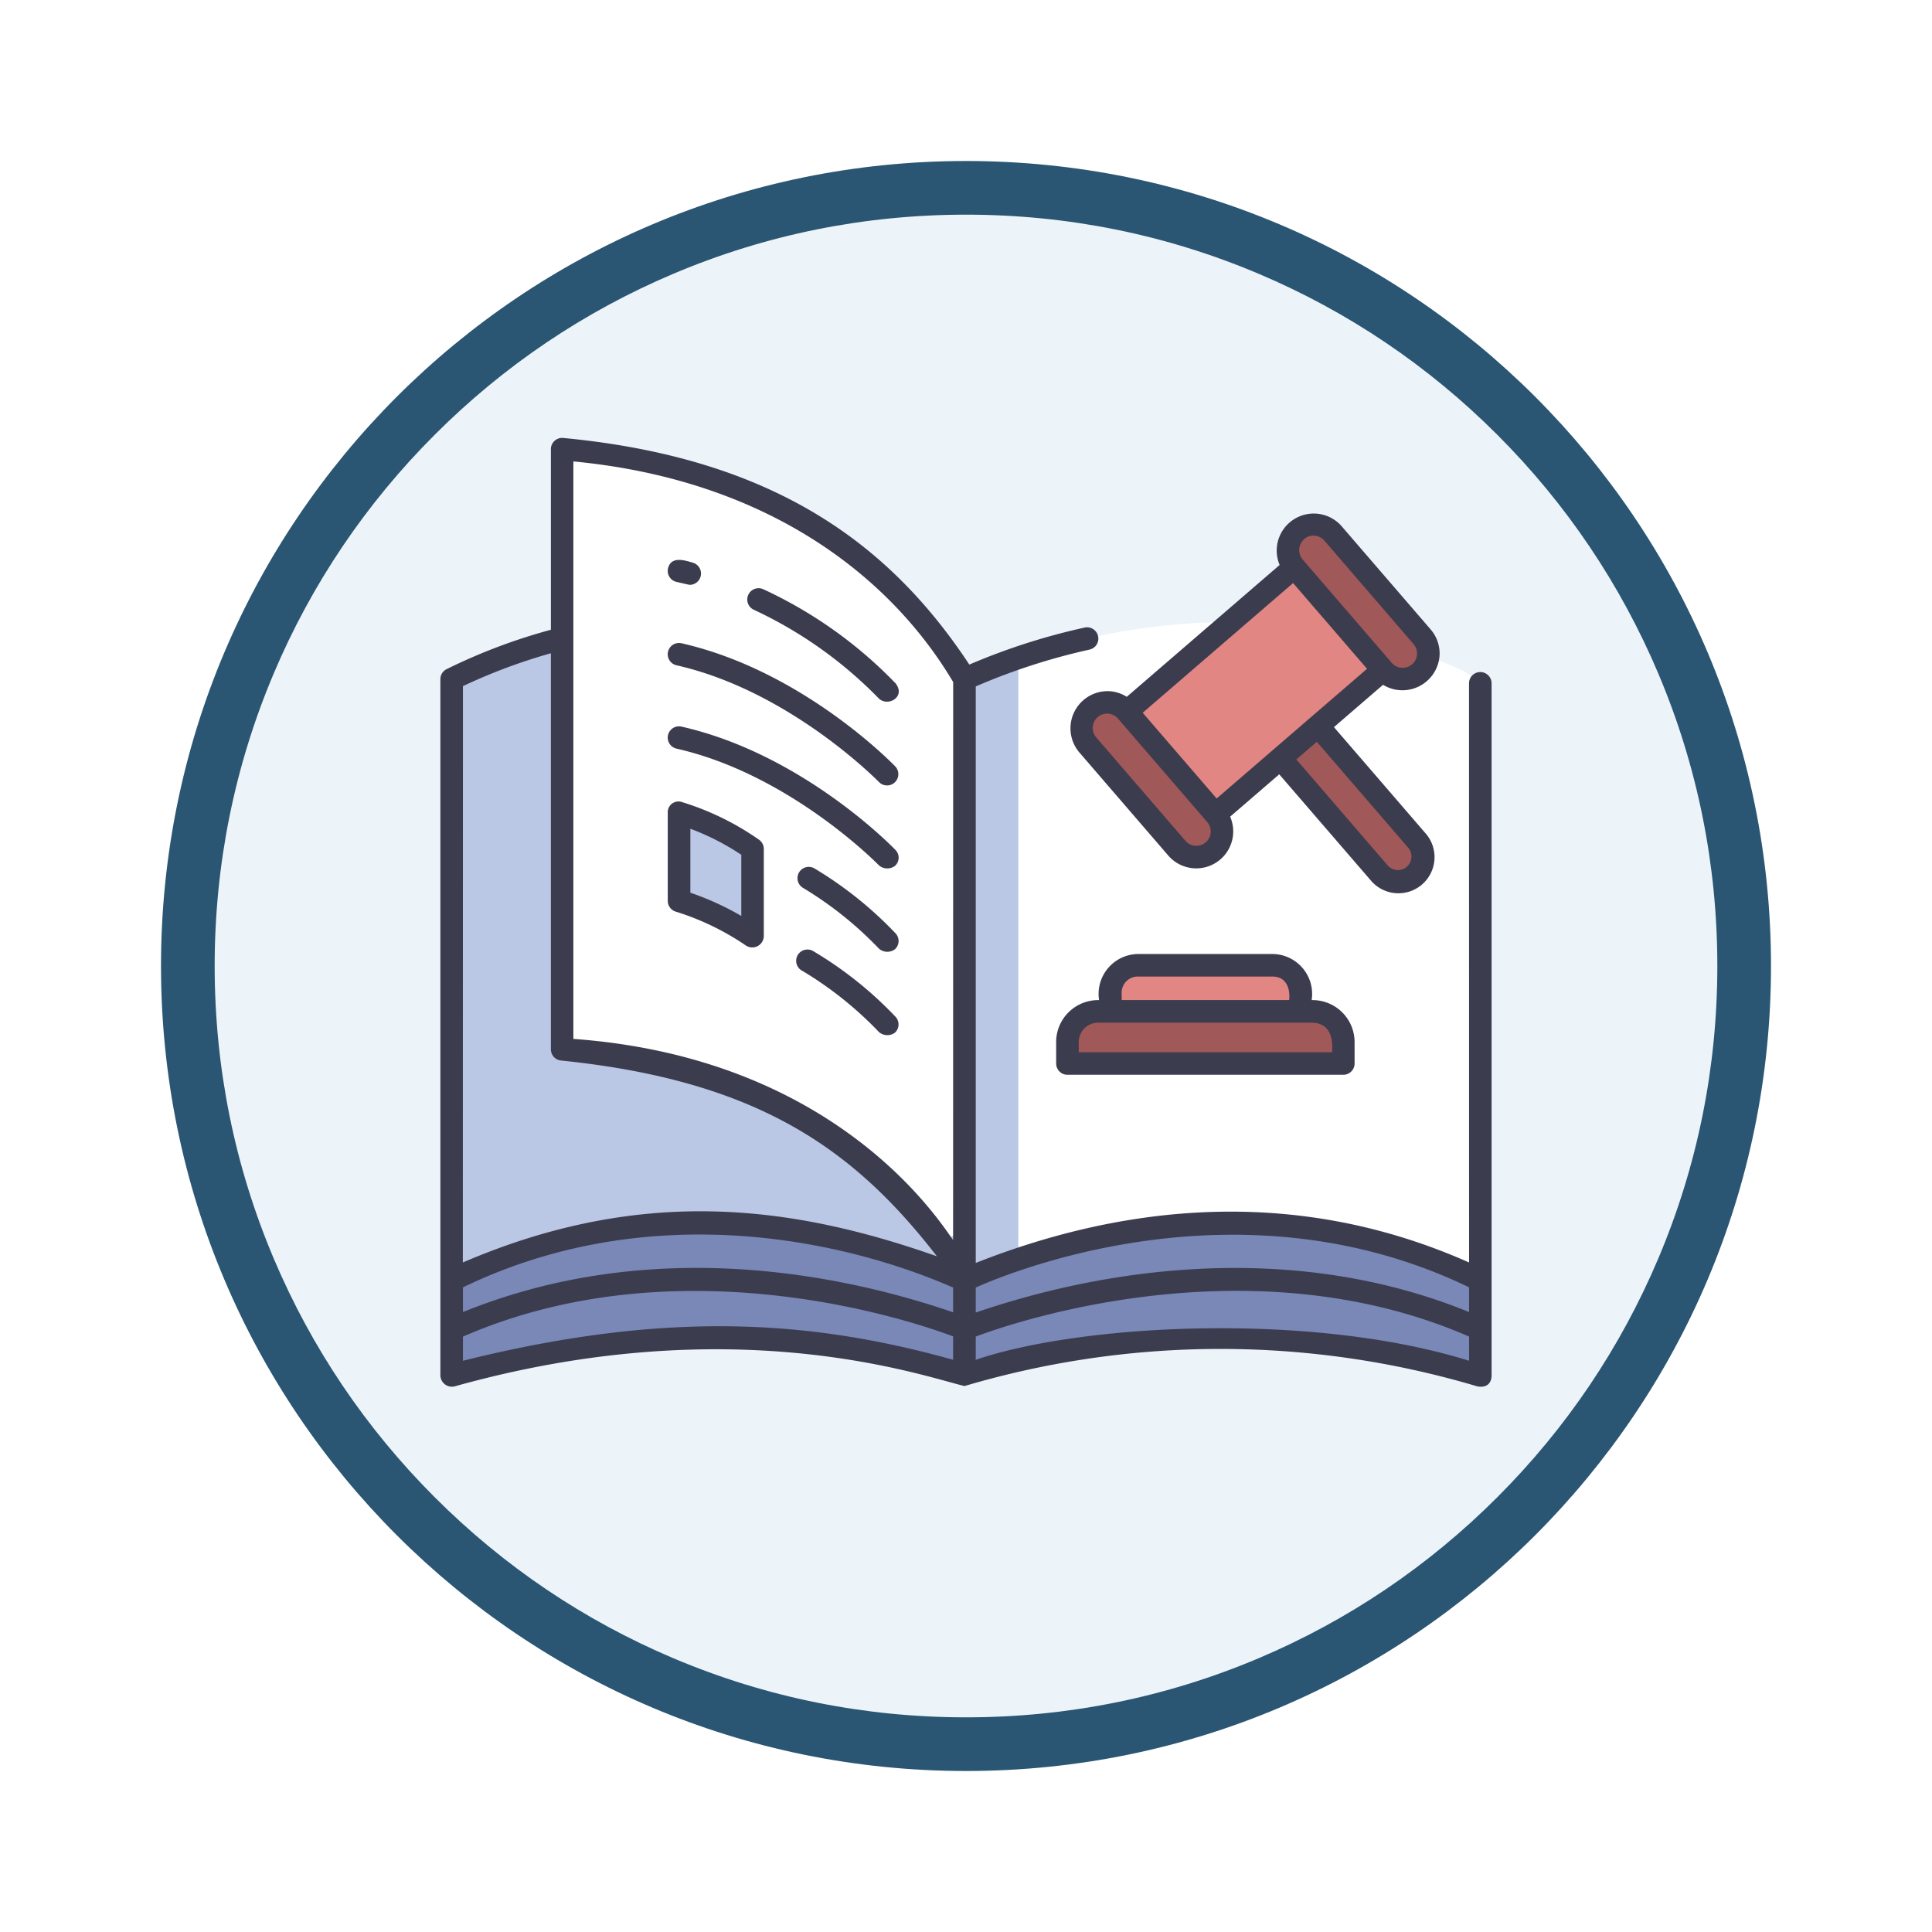 <svg xmlns="http://www.w3.org/2000/svg" xmlns:xlink="http://www.w3.org/1999/xlink" width="108" height="108" viewBox="0 0 108 108">
  <defs>
    <filter id="Fondo" x="0" y="0" width="108" height="108" filterUnits="userSpaceOnUse">
      <feOffset dy="3" input="SourceAlpha"/>
      <feGaussianBlur stdDeviation="3" result="blur"/>
      <feFlood flood-opacity="0.161"/>
      <feComposite operator="in" in2="blur"/>
      <feComposite in="SourceGraphic"/>
    </filter>
  </defs>
  <g id="Group_1144286" data-name="Group 1144286" transform="translate(-746 -1227)">
    <g transform="matrix(1, 0, 0, 1, 746, 1227)" filter="url(#Fondo)">
      <g id="Fondo-2" data-name="Fondo" transform="translate(9 6)" fill="#ecf4fa">
        <path d="M 45 88.5 C 39.127 88.5 33.43 87.35 28.068 85.082 C 22.889 82.891 18.236 79.755 14.241 75.759 C 10.245 71.764 7.109 67.111 4.918 61.932 C 2.65 56.57 1.5 50.873 1.5 45 C 1.5 39.127 2.65 33.43 4.918 28.068 C 7.109 22.889 10.245 18.236 14.241 14.241 C 18.236 10.245 22.889 7.109 28.068 4.918 C 33.43 2.65 39.127 1.5 45 1.5 C 50.873 1.5 56.57 2.65 61.932 4.918 C 67.111 7.109 71.764 10.245 75.759 14.241 C 79.755 18.236 82.891 22.889 85.082 28.068 C 87.35 33.43 88.5 39.127 88.5 45 C 88.5 50.873 87.35 56.57 85.082 61.932 C 82.891 67.111 79.755 71.764 75.759 75.759 C 71.764 79.755 67.111 82.891 61.932 85.082 C 56.57 87.35 50.873 88.5 45 88.5 Z" stroke="none"/>
        <path d="M 45 3 C 39.329 3 33.829 4.11 28.653 6.299 C 23.652 8.415 19.16 11.443 15.302 15.302 C 11.443 19.16 8.415 23.652 6.299 28.653 C 4.11 33.829 3 39.329 3 45 C 3 50.671 4.11 56.171 6.299 61.347 C 8.415 66.348 11.443 70.84 15.302 74.698 C 19.16 78.557 23.652 81.585 28.653 83.701 C 33.829 85.89 39.329 87 45 87 C 50.671 87 56.171 85.89 61.347 83.701 C 66.348 81.585 70.84 78.557 74.698 74.698 C 78.557 70.84 81.585 66.348 83.701 61.347 C 85.89 56.171 87 50.671 87 45 C 87 39.329 85.89 33.829 83.701 28.653 C 81.585 23.652 78.557 19.16 74.698 15.302 C 70.84 11.443 66.348 8.415 61.347 6.299 C 56.171 4.11 50.671 3 45 3 M 45 0 C 69.853 0 90 20.147 90 45 C 90 69.853 69.853 90 45 90 C 20.147 90 0 69.853 0 45 C 0 20.147 20.147 0 45 0 Z" stroke="none" fill="#2a5673"/>
      </g>
    </g>
    <g id="Group_1144199" data-name="Group 1144199" transform="translate(763.639 1228.627)">
      <path id="Path_978983" data-name="Path 978983" d="M39.144,116.764c1.105-12.963,1.735-25.169,0-33.6,0,0-13.616-6.852-27.636-.491a1.769,1.769,0,0,0-1.03,1.613v32.482Z" transform="translate(-2.869 -46.819)" fill="#bac7e5"/>
      <path id="Path_978984" data-name="Path 978984" d="M169.522,116.764c.866-14.087,1.7-28.833,3.01-34.8,4.817-1.628,14.744-3.856,24.8.7a1.769,1.769,0,0,1,1.03,1.613v32.481Z" transform="translate(-133.247 -46.819)" fill="#fff"/>
      <path id="Path_978985" data-name="Path 978985" d="M172.533,91.076a26.524,26.524,0,0,0-3.01,1.193v33.6h3.01Z" transform="translate(-133.248 -55.927)" fill="#bac7e5"/>
      <path id="Path_978986" data-name="Path 978986" d="M37.553,268.912c-4.109-1.609-15.565-5.071-27.075.687v5.323a50.436,50.436,0,0,1,27.148-.491,5.53,5.53,0,0,0,3.039,0,51.033,51.033,0,0,1,27.318.487V269.6c-11.524-5.764-23.1-2.287-27.244-.681a4.384,4.384,0,0,1-3.186-.006Z" transform="translate(-2.869 -199.653)" fill="#7988b7"/>
      <path id="Path_978987" data-name="Path 978987" d="M65.238,70.728a29.716,29.716,0,0,0-18.752-9.955,2,2,0,0,1-1.732-1.98V28.661a1.489,1.489,0,0,1,1.659-1.48c15.5,1.823,20.829,12.7,20.829,12.7v30.1a1.139,1.139,0,0,1-2,.743Z" transform="translate(-30.967 -3.541)" fill="#fff"/>
      <path id="Path_978988" data-name="Path 978988" d="M80.992,144.088a15.054,15.054,0,0,1,4.109,1.988v-4.893a14.642,14.642,0,0,0-4.109-2.012Z" transform="translate(-60.674 -95.354)" fill="#bac7e5"/>
      <path id="Path_978989" data-name="Path 978989" d="M0,0H2.776V9.561A1.388,1.388,0,0,1,0,9.561V0Z" transform="translate(53.195 39.926) rotate(-40.782)" fill="#a05858"/>
      <path id="Path_978990" data-name="Path 978990" d="M0,0H15.233V7.59H0Z" transform="translate(44.252 39.089) rotate(-40.782)" fill="#e28683"/>
      <rect id="Rectangle_405202" data-name="Rectangle 405202" width="2.87" height="10.504" rx="1.435" transform="translate(62.809 35.051) rotate(139.218)" fill="#a05858"/>
      <rect id="Rectangle_405203" data-name="Rectangle 405203" width="2.87" height="10.504" rx="1.435" transform="translate(42.213 38.922) rotate(-40.782)" fill="#a05858"/>
      <path id="Path_978991" data-name="Path 978991" d="M223.864,186.424H216.3a1.529,1.529,0,0,0-1.529,1.529V189a33.414,33.414,0,0,0,10.621,0v-1.048a1.529,1.529,0,0,0-1.529-1.529Z" transform="translate(-170.341 -134.09)" fill="#e28683"/>
      <path id="Path_978992" data-name="Path 978992" d="M203.173,200.719h11.995a1.712,1.712,0,0,1,1.712,1.712v1.2H201.461v-1.2a1.712,1.712,0,0,1,1.713-1.712Z" transform="translate(-159.429 -145.808)" fill="#a05858"/>
      <g id="Group_1144198" data-name="Group 1144198" transform="translate(6.978 22.852)">
        <path id="Path_978993" data-name="Path 978993" d="M82.6,137.76a15.308,15.308,0,0,0-4.312-2.11.6.6,0,0,0-.8.607v4.917a.631.631,0,0,0,.451.6,14.684,14.684,0,0,1,3.918,1.893.645.645,0,0,0,1-.51v-4.892A.631.631,0,0,0,82.6,137.76Zm-1,4.254a15.848,15.848,0,0,0-2.848-1.3v-3.574a13.8,13.8,0,0,1,2.848,1.456Z" transform="translate(-64.777 -115.291)" fill="#3c3c4f"/>
        <path id="Path_978994" data-name="Path 978994" d="M77.983,61.924c.2.044.692.164.745.164a.632.632,0,0,0,.16-1.241c-.493-.147-1.211-.363-1.381.322A.631.631,0,0,0,77.983,61.924Z" transform="translate(-64.782 -53.874)" fill="#3c3c4f"/>
        <path id="Path_978995" data-name="Path 978995" d="M102.552,70.659a23.748,23.748,0,0,1,6.985,4.961c.514.476,1.518-.1.931-.852a24.6,24.6,0,0,0-7.4-5.263A.631.631,0,0,0,102.552,70.659Z" transform="translate(-85.022 -61.048)" fill="#3c3c4f"/>
        <path id="Path_978996" data-name="Path 978996" d="M78.015,87.7c6.35,1.439,11.273,6.486,11.325,6.534a.631.631,0,0,0,.908-.876c-.21-.218-5.229-5.365-11.955-6.889A.631.631,0,0,0,78.015,87.7Z" transform="translate(-64.814 -74.989)" fill="#3c3c4f"/>
        <path id="Path_978997" data-name="Path 978997" d="M77.983,113.556c6.35,1.438,11.276,6.483,11.325,6.534a.719.719,0,0,0,.892.016.616.616,0,0,0,.017-.892c-.21-.218-5.229-5.365-11.955-6.889a.631.631,0,0,0-.279,1.231Z" transform="translate(-64.782 -96.186)" fill="#3c3c4f"/>
        <path id="Path_978998" data-name="Path 978998" d="M118.476,155.844a.631.631,0,0,0-.613,1.1,20.439,20.439,0,0,1,4.268,3.412.716.716,0,0,0,.891.033.625.625,0,0,0,.034-.891,21.383,21.383,0,0,0-4.58-3.657Z" transform="translate(-97.612 -131.803)" fill="#3c3c4f"/>
        <path id="Path_978999" data-name="Path 978999" d="M123.012,186.273a.629.629,0,0,0,.034-.891,21.364,21.364,0,0,0-4.58-3.657.631.631,0,1,0-.613,1.1,20.438,20.438,0,0,1,4.268,3.412A.717.717,0,0,0,123.012,186.273Z" transform="translate(-97.603 -153.024)" fill="#3c3c4f"/>
        <path id="Path_979000" data-name="Path 979000" d="M64.483,68.946c-10.223-4.54-20.007-2.962-27.577.026V36.745A35.091,35.091,0,0,1,43.25,34.69a.671.671,0,0,0,.352-.2A.632.632,0,0,0,43,33.453a36.02,36.02,0,0,0-6.453,2.07C32.149,28.866,25.72,23.977,13.832,22.854a.628.628,0,0,0-.676.629V33.577a31.983,31.983,0,0,0-5.848,2.211.625.625,0,0,0-.33.555v38.9a.646.646,0,0,0,.8.629c15.605-4.368,26.176-.564,28.5-.018a50.338,50.338,0,0,1,28.664.018c.517.1.8-.168.8-.625V36.572a.631.631,0,1,0-1.262,0ZM8.24,36.728a31.492,31.492,0,0,1,4.916-1.838V57.03a.631.631,0,0,0,.585.629c11.049,1.131,16.391,5,20.993,10.941-7.834-2.751-16.291-4.041-26.5.346Zm27.4,37.657c-7.935-2.214-15.968-2.79-27.4.055V73.091c12.253-5.344,25.432-.758,27.4-.013Zm0-2.655c-7.38-2.525-17.575-4-27.4-.012v-1.38c9.855-4.769,20.447-3.013,27.4.008Zm0-4.037c-.82-1.145-6.561-10.181-21.227-11.245V24.167C25.2,25.193,32.1,30.534,35.644,36.5ZM64.483,74.44C55.6,71.673,42.71,72.4,36.906,74.388v-1.3c1.856-.7,15.243-5.381,27.577,0Zm0-2.722c-9.812-4-20.222-2.494-27.577.028v-1.4c2.253-1,14.976-6.1,27.577-.011Z" transform="translate(-6.978 -22.852)" fill="#3c3c4f"/>
        <path id="Path_979001" data-name="Path 979001" d="M204.522,56.135a2.079,2.079,0,0,0-1.716,3.409l4.986,5.781a2.066,2.066,0,0,0,3.456-2.177l2.744-2.367L219.1,66.7a2.019,2.019,0,1,0,3.057-2.637l-5.106-5.92,2.743-2.366a2.081,2.081,0,0,0,3.158-1.6,2.052,2.052,0,0,0-.5-1.5L217.47,46.9a2.07,2.07,0,0,0-3.456,2.178l-8.545,7.37A2.055,2.055,0,0,0,204.522,56.135ZM218.9,54.882l-8.407,7.251-4.133-4.793,8.407-7.25Zm-9.019,9.7a.805.805,0,0,1-1.134-.084l-4.986-5.781a.8.8,0,1,1,1.218-1.05l4.986,5.781A.806.806,0,0,1,209.882,64.586Zm11.319.3a.757.757,0,0,1-1.147.989l-5.106-5.92,1.147-.989Zm-5.82-17.251a.808.808,0,0,1,1.134.084L221.5,53.5a.8.8,0,1,1-1.218,1.05L215.3,48.772a.808.808,0,0,1,.084-1.134Z" transform="translate(-167.099 -41.975)" fill="#3c3c4f"/>
        <path id="Path_979002" data-name="Path 979002" d="M197.961,187.845v1.2a.631.631,0,0,0,.631.631h15.42a.631.631,0,0,0,.631-.631v-1.2a2.348,2.348,0,0,0-2.4-2.343,2.232,2.232,0,0,0-2.16-2.577H202.52a2.232,2.232,0,0,0-2.16,2.577,2.348,2.348,0,0,0-2.4,2.343Zm3.661-2.76a.9.9,0,0,1,.9-.9h7.564c.744.021.968.669.9,1.315h-9.36Zm-2.4,2.76a1.083,1.083,0,0,1,1.081-1.081H212.3c.953.041,1.155.842,1.081,1.652H199.223Z" transform="translate(-163.538 -154.074)" fill="#3c3c4f"/>
      </g>
    </g>
  </g>
</svg>

